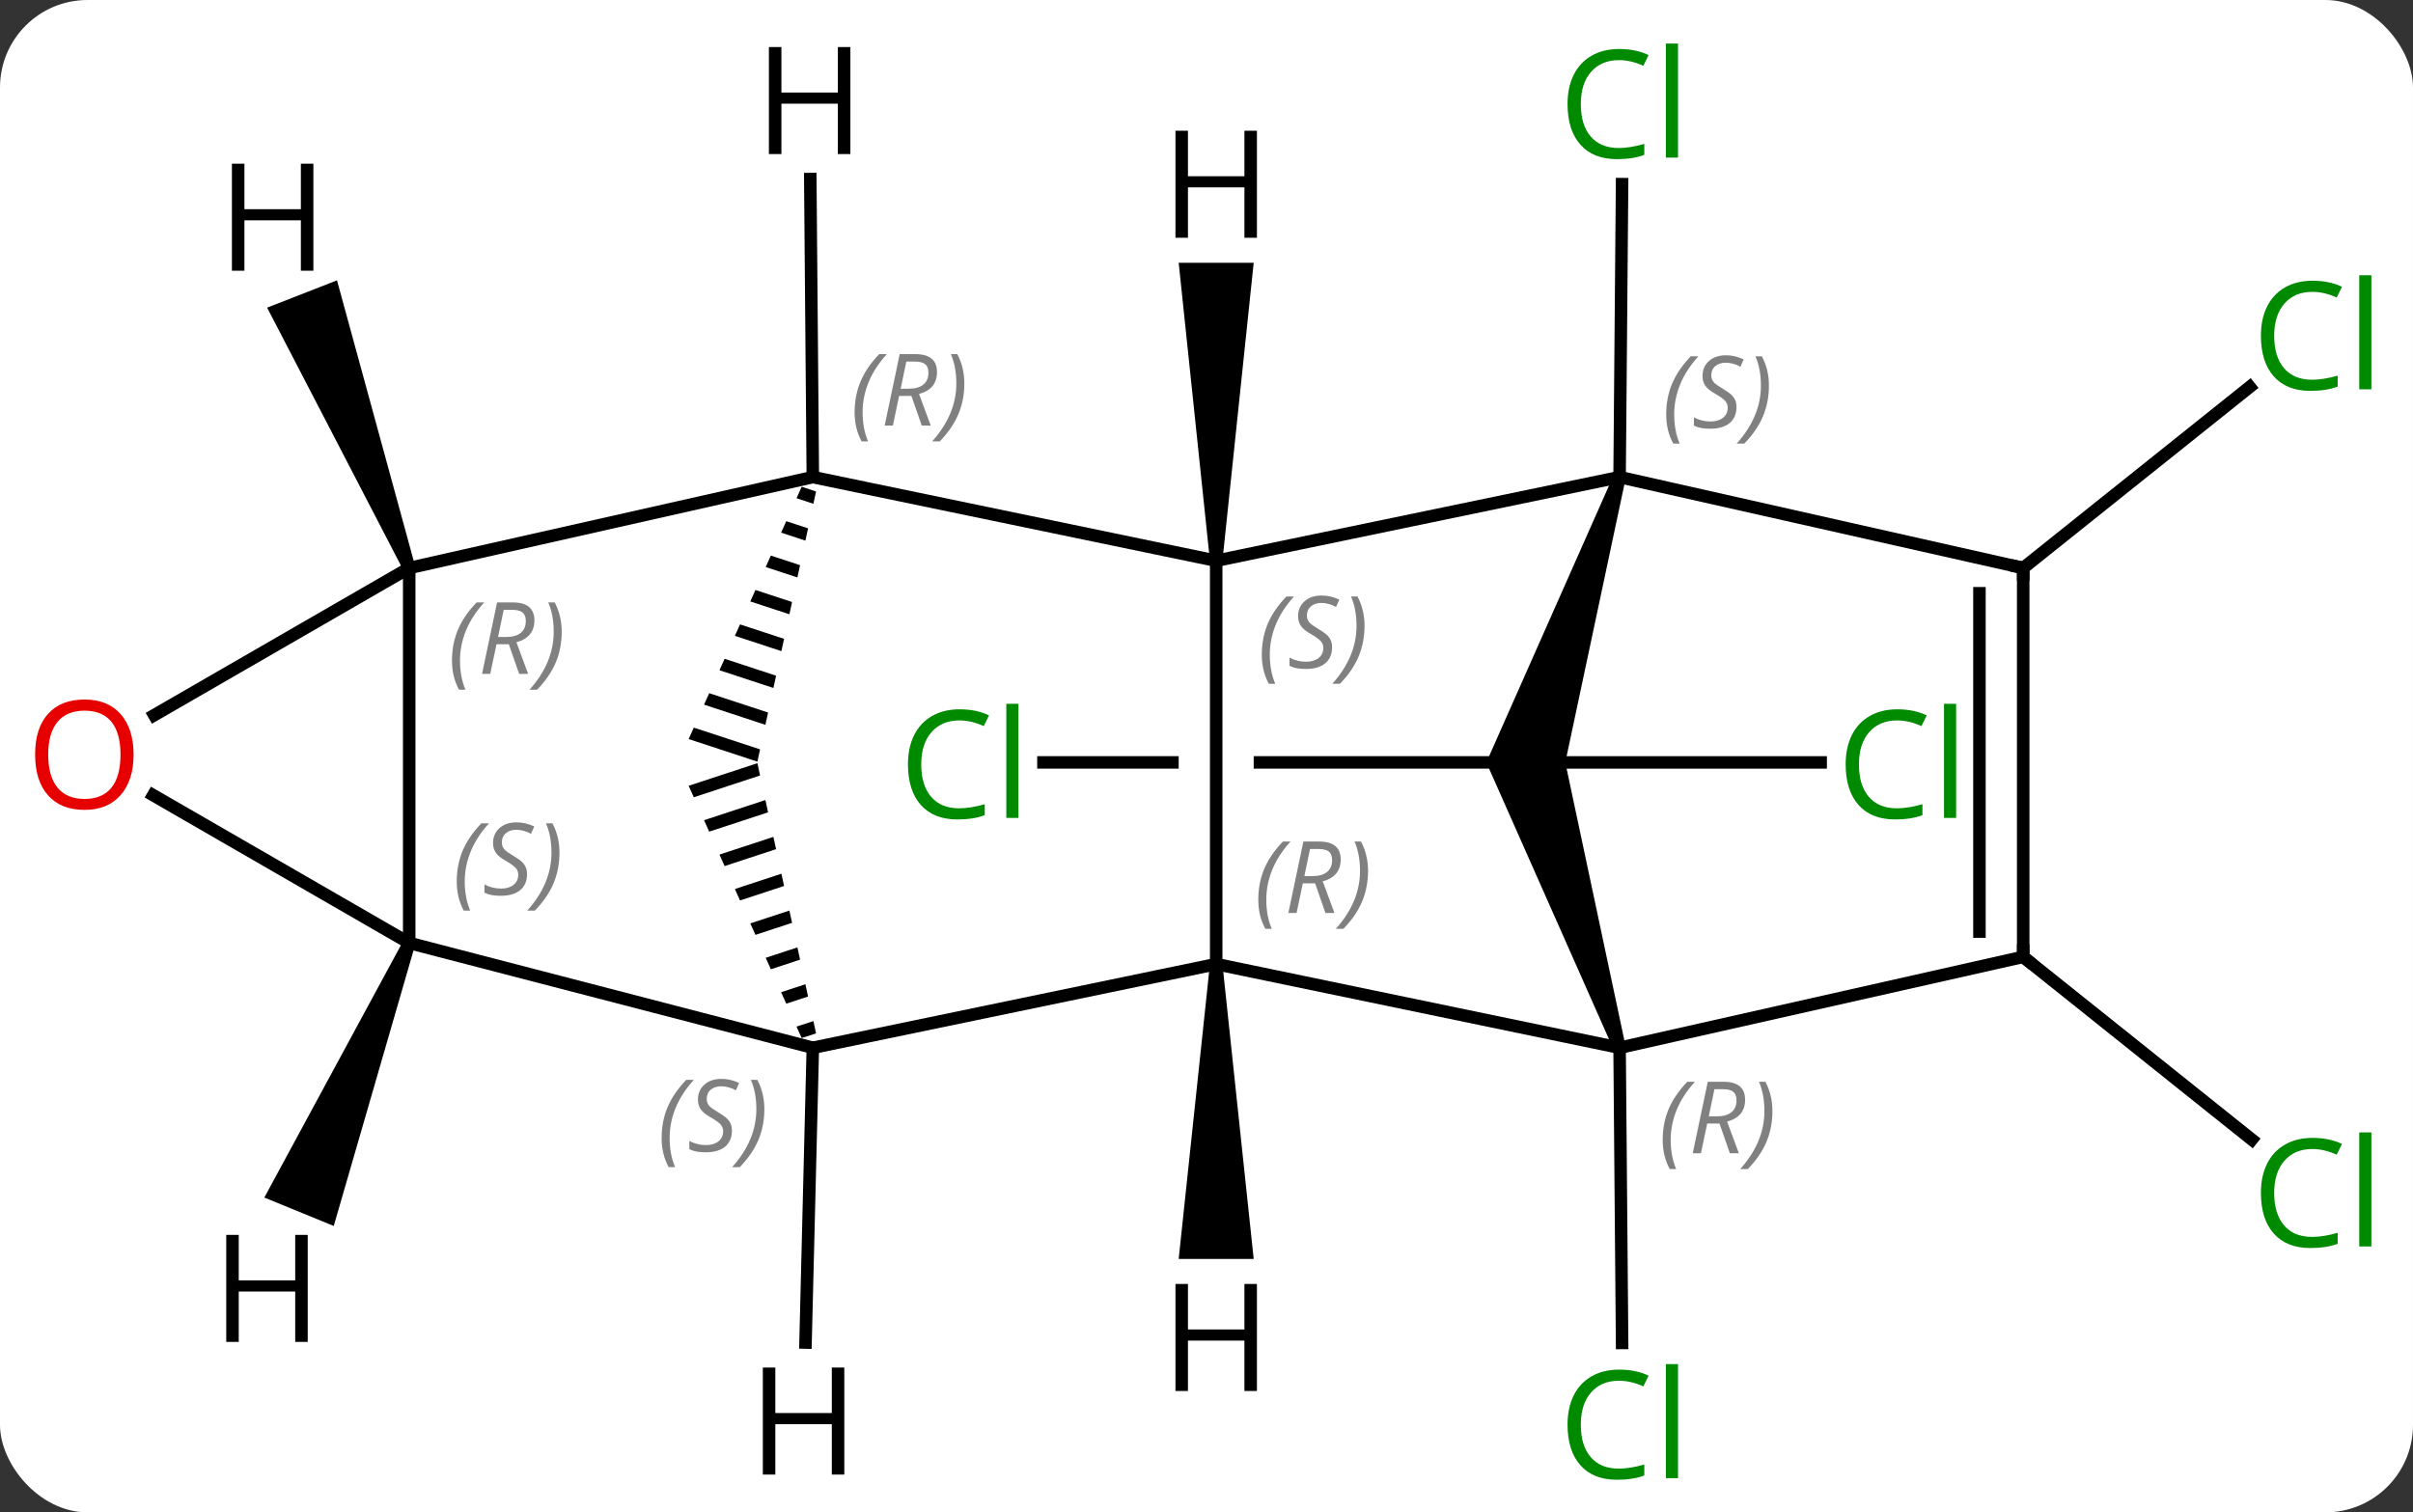 <svg width="193" viewBox="0 0 193 121" style="fill-opacity:1; color-rendering:auto; color-interpolation:auto; text-rendering:auto; stroke:black; stroke-linecap:square; stroke-miterlimit:10; shape-rendering:auto; stroke-opacity:1; fill:black; stroke-dasharray:none; font-weight:normal; stroke-width:1; font-family:'Open Sans'; font-style:normal; stroke-linejoin:miter; font-size:12; stroke-dashoffset:0; image-rendering:auto;" height="121" class="cas-substance-image" xmlns:xlink="http://www.w3.org/1999/xlink" xmlns="http://www.w3.org/2000/svg"><rect x="0" y="0" width="193" height="121" fill="#333333" stroke="none"/><svg class="cas-substance-single-component"><rect y="0" x="0" width="193" stroke="none" ry="7" rx="7" height="121" fill="white" class="cas-substance-group"/><svg y="0" x="0" width="193" viewBox="0 0 193 121" style="fill:black;" height="121" class="cas-substance-single-component-image"><svg><g><clipPath id="clipPath_f57b390a63a94ab994c1e9ed1e2dd2ef1" clipPathUnits="userSpaceOnUse"><path d="M4.275 -19.884 L4.275 19.884 L-1.725 19.884 L-1.725 -19.884 ZM-22.71 -20 L-22.71 20 L29.79 20 L29.79 -20 Z"/></clipPath><g transform="translate(96,61)" style="text-rendering:geometricPrecision; color-rendering:optimizeQuality; color-interpolation:linearRGB; stroke-linecap:butt; image-rendering:optimizeQuality;"><line y2="22.83" y1="46.447" x2="33.54" x1="33.741" style="fill:none;"/><line y2="-22.83" y1="-46.268" x2="33.54" x1="33.739" style="fill:none;"/><line y2="0" y1="0" x2="26.04" x1="49.622" style="fill:none;"/><line y2="0" y1="0" x2="26.04" x1="-12.542" style="fill:none; clip-path:url(#clipPath_f57b390a63a94ab994c1e9ed1e2dd2ef1);"/><line y2="15.555" y1="30.174" x2="65.823" x1="84.106" style="fill:none;"/><line y2="-15.555" y1="-30.042" x2="65.823" x1="83.941" style="fill:none;"/><line y2="-16.134" y1="16.134" x2="1.275" x1="1.275" style="fill:none;"/><line y2="22.83" y1="16.134" x2="33.54" x1="1.275" style="fill:none;"/><line y2="22.83" y1="16.134" x2="-30.987" x1="1.275" style="fill:none;"/><line y2="-22.83" y1="-16.134" x2="33.54" x1="1.275" style="fill:none;"/><line y2="-22.83" y1="-16.134" x2="-30.987" x1="1.275" style="fill:none;"/><path style="stroke:none;" d="M34.015 22.674 L33.065 22.986 L22.882 -0 L26.04 0 L29.198 0 Z"/><line y2="15.555" y1="22.83" x2="65.823" x1="33.54" style="fill:none;"/><line y2="14.445" y1="22.83" x2="-63.27" x1="-30.987" style="fill:none;"/><path style="stroke:none;" d="M-35.42 0.062 L-40.919 1.869 L-40.508 2.787 L-35.207 1.044 L-35.42 0.062 ZM-34.78 3.009 L-39.687 4.622 L-39.276 5.539 L-34.567 3.992 L-34.78 3.009 ZM-34.141 5.957 L-38.454 7.374 L-38.043 8.292 L-33.927 6.939 L-34.141 5.957 ZM-33.501 8.904 L-37.221 10.127 L-37.221 10.127 L-36.81 11.044 L-33.288 9.887 L-33.501 8.904 ZM-32.861 11.852 L-35.988 12.879 L-35.988 12.879 L-35.577 13.797 L-32.648 12.834 L-32.861 11.852 ZM-32.221 14.799 L-34.756 15.632 L-34.345 16.549 L-34.345 16.549 L-32.008 15.781 L-32.008 15.781 L-32.221 14.799 ZM-31.581 17.747 L-33.523 18.384 L-33.112 19.302 L-33.112 19.302 L-31.368 18.729 L-31.368 18.729 L-31.581 17.747 ZM-30.942 20.694 L-32.29 21.137 L-31.879 22.055 L-30.729 21.677 L-30.942 20.694 Z"/><path style="stroke:none;" d="M33.065 -22.986 L34.015 -22.674 L29.198 -0 L26.04 0 L22.882 0 Z"/><line y2="-15.555" y1="-22.83" x2="65.823" x1="33.54" style="fill:none;"/><path style="stroke:none;" d="M-31.879 -22.055 L-32.29 -21.137 L-32.29 -21.137 L-30.942 -20.694 L-30.729 -21.677 L-31.879 -22.055 ZM-33.112 -19.302 L-33.523 -18.384 L-33.523 -18.384 L-31.581 -17.747 L-31.581 -17.747 L-31.368 -18.729 L-31.368 -18.729 L-33.112 -19.302 ZM-34.345 -16.549 L-34.756 -15.632 L-32.221 -14.799 L-32.008 -15.781 L-32.008 -15.781 L-34.345 -16.549 ZM-35.577 -13.797 L-35.988 -12.879 L-35.988 -12.879 L-32.861 -11.852 L-32.861 -11.852 L-32.648 -12.834 L-35.577 -13.797 ZM-36.81 -11.044 L-37.221 -10.127 L-37.221 -10.127 L-33.501 -8.904 L-33.288 -9.887 L-36.81 -11.044 ZM-38.043 -8.292 L-38.454 -7.374 L-38.454 -7.374 L-34.141 -5.957 L-33.927 -6.939 L-38.043 -8.292 ZM-39.276 -5.539 L-39.687 -4.622 L-34.78 -3.009 L-34.78 -3.009 L-34.567 -3.992 L-39.276 -5.539 ZM-40.508 -2.787 L-40.919 -1.869 L-35.42 -0.062 L-35.207 -1.044 L-40.508 -2.787 Z"/><line y2="-15.555" y1="-22.83" x2="-63.27" x1="-30.987" style="fill:none;"/><line y2="-15.555" y1="15.555" x2="65.823" x1="65.823" style="fill:none;"/><line y2="-13.534" y1="13.534" x2="62.323" x1="62.323" style="fill:none;"/><line y2="-15.555" y1="14.445" x2="-63.27" x1="-63.27" style="fill:none;"/><line y2="2.623" y1="14.445" x2="-83.747" x1="-63.27" style="fill:none;"/><line y2="-3.781" y1="-15.555" x2="-83.665" x1="-63.27" style="fill:none;"/><path style="stroke:none;" d="M0.775 16.134 L1.775 16.134 L4.275 39.728 L-1.725 39.728 Z"/><path style="stroke:none;" d="M1.775 -16.134 L0.775 -16.134 L-1.725 -39.978 L4.275 -39.978 Z"/><line y2="46.415" y1="22.83" x2="-31.57" x1="-30.987" style="fill:none;"/><line y2="-46.674" y1="-22.83" x2="-31.19" x1="-30.987" style="fill:none;"/><path style="stroke:none;" d="M-63.733 14.255 L-62.807 14.635 L-69.306 37.088 L-74.858 34.813 Z"/><path style="stroke:none;" d="M-62.804 -15.737 L-63.736 -15.373 L-74.634 -36.386 L-69.046 -38.57 Z"/></g><g transform="translate(96,61)" style="fill:rgb(0,138,0); text-rendering:geometricPrecision; color-rendering:optimizeQuality; image-rendering:optimizeQuality; font-family:'Open Sans'; stroke:rgb(0,138,0); color-interpolation:linearRGB;"><path style="stroke:none;" d="M33.486 49.471 Q32.08 49.471 31.26 50.408 Q30.439 51.346 30.439 52.986 Q30.439 54.658 31.229 55.58 Q32.018 56.502 33.471 56.502 Q34.377 56.502 35.518 56.174 L35.518 57.049 Q34.627 57.392 33.33 57.392 Q31.439 57.392 30.408 56.236 Q29.377 55.08 29.377 52.971 Q29.377 51.642 29.869 50.65 Q30.361 49.658 31.299 49.119 Q32.236 48.58 33.502 48.58 Q34.846 48.58 35.861 49.064 L35.44 49.924 Q34.455 49.471 33.486 49.471 ZM38.213 57.267 L37.244 57.267 L37.244 48.142 L38.213 48.142 L38.213 57.267 Z"/><path style="stroke:none;" d="M33.486 -56.189 Q32.08 -56.189 31.26 -55.252 Q30.439 -54.314 30.439 -52.674 Q30.439 -51.002 31.229 -50.08 Q32.018 -49.158 33.471 -49.158 Q34.377 -49.158 35.518 -49.486 L35.518 -48.611 Q34.627 -48.267 33.33 -48.267 Q31.439 -48.267 30.408 -49.424 Q29.377 -50.58 29.377 -52.689 Q29.377 -54.017 29.869 -55.01 Q30.361 -56.002 31.299 -56.541 Q32.236 -57.08 33.502 -57.08 Q34.846 -57.08 35.861 -56.596 L35.44 -55.736 Q34.455 -56.189 33.486 -56.189 ZM38.213 -48.392 L37.244 -48.392 L37.244 -57.517 L38.213 -57.517 L38.213 -48.392 Z"/><path style="stroke:none;" d="M55.731 -3.359 Q54.325 -3.359 53.505 -2.422 Q52.684 -1.484 52.684 0.156 Q52.684 1.828 53.474 2.75 Q54.263 3.672 55.716 3.672 Q56.622 3.672 57.763 3.344 L57.763 4.219 Q56.872 4.562 55.575 4.562 Q53.684 4.562 52.653 3.406 Q51.622 2.25 51.622 0.141 Q51.622 -1.188 52.114 -2.18 Q52.606 -3.172 53.544 -3.711 Q54.481 -4.25 55.747 -4.25 Q57.091 -4.25 58.106 -3.766 L57.684 -2.906 Q56.7 -3.359 55.731 -3.359 ZM60.458 4.438 L59.489 4.438 L59.489 -4.688 L60.458 -4.688 L60.458 4.438 Z"/><path style="stroke:none;" d="M-19.269 -3.359 Q-20.675 -3.359 -21.495 -2.422 Q-22.316 -1.484 -22.316 0.156 Q-22.316 1.828 -21.526 2.75 Q-20.737 3.672 -19.284 3.672 Q-18.378 3.672 -17.237 3.344 L-17.237 4.219 Q-18.128 4.562 -19.425 4.562 Q-21.316 4.562 -22.347 3.406 Q-23.378 2.25 -23.378 0.141 Q-23.378 -1.188 -22.886 -2.18 Q-22.394 -3.172 -21.456 -3.711 Q-20.519 -4.25 -19.253 -4.25 Q-17.909 -4.25 -16.894 -3.766 L-17.316 -2.906 Q-18.3 -3.359 -19.269 -3.359 ZM-14.542 4.438 L-15.511 4.438 L-15.511 -4.688 L-14.542 -4.688 L-14.542 4.438 Z"/><path style="stroke:none;" d="M88.944 30.931 Q87.538 30.931 86.718 31.868 Q85.897 32.806 85.897 34.446 Q85.897 36.118 86.687 37.04 Q87.476 37.962 88.929 37.962 Q89.835 37.962 90.976 37.634 L90.976 38.509 Q90.085 38.852 88.788 38.852 Q86.897 38.852 85.866 37.696 Q84.835 36.54 84.835 34.431 Q84.835 33.102 85.327 32.11 Q85.819 31.118 86.757 30.579 Q87.694 30.04 88.96 30.04 Q90.304 30.04 91.319 30.524 L90.897 31.384 Q89.913 30.931 88.944 30.931 ZM93.671 38.727 L92.702 38.727 L92.702 29.602 L93.671 29.602 L93.671 38.727 Z"/><path style="stroke:none;" d="M88.944 -37.649 Q87.538 -37.649 86.718 -36.712 Q85.897 -35.774 85.897 -34.134 Q85.897 -32.462 86.687 -31.54 Q87.476 -30.618 88.929 -30.618 Q89.835 -30.618 90.976 -30.946 L90.976 -30.071 Q90.085 -29.727 88.788 -29.727 Q86.897 -29.727 85.866 -30.884 Q84.835 -32.04 84.835 -34.149 Q84.835 -35.477 85.327 -36.47 Q85.819 -37.462 86.757 -38.001 Q87.694 -38.54 88.96 -38.54 Q90.304 -38.54 91.319 -38.056 L90.897 -37.196 Q89.913 -37.649 88.944 -37.649 ZM93.671 -29.852 L92.702 -29.852 L92.702 -38.977 L93.671 -38.977 L93.671 -29.852 Z"/></g><g transform="translate(96,61)" style="font-size:8.4px; fill:gray; text-rendering:geometricPrecision; image-rendering:optimizeQuality; color-rendering:optimizeQuality; font-family:'Open Sans'; font-style:italic; stroke:gray; color-interpolation:linearRGB;"><path style="stroke:none;" d="M4.643 10.986 Q4.643 9.658 5.111 8.533 Q5.58 7.408 6.611 6.33 L7.221 6.33 Q6.252 7.392 5.768 8.564 Q5.283 9.736 5.283 10.971 Q5.283 12.299 5.721 13.314 L5.205 13.314 Q4.643 12.283 4.643 10.986 ZM8.203 9.674 L7.703 12.049 L7.046 12.049 L8.25 6.33 L9.5 6.33 Q11.234 6.33 11.234 7.767 Q11.234 9.127 9.796 9.517 L10.734 12.049 L10.015 12.049 L9.187 9.674 L8.203 9.674 ZM8.781 6.924 Q8.39 8.846 8.328 9.096 L8.984 9.096 Q9.734 9.096 10.14 8.767 Q10.546 8.439 10.546 7.814 Q10.546 7.346 10.289 7.135 Q10.031 6.924 9.437 6.924 L8.781 6.924 ZM13.42 8.674 Q13.42 10.002 12.943 11.135 Q12.467 12.267 11.451 13.314 L10.842 13.314 Q12.779 11.158 12.779 8.674 Q12.779 7.346 12.342 6.33 L12.857 6.33 Q13.42 7.392 13.42 8.674 Z"/><path style="stroke:none;" d="M4.923 -8.619 Q4.923 -9.947 5.391 -11.072 Q5.86 -12.197 6.891 -13.275 L7.501 -13.275 Q6.532 -12.213 6.048 -11.041 Q5.563 -9.869 5.563 -8.635 Q5.563 -7.306 6.001 -6.291 L5.485 -6.291 Q4.923 -7.322 4.923 -8.619 ZM10.545 -9.213 Q10.545 -8.385 9.998 -7.931 Q9.452 -7.478 8.452 -7.478 Q8.045 -7.478 7.733 -7.533 Q7.42 -7.588 7.139 -7.728 L7.139 -8.385 Q7.764 -8.056 8.467 -8.056 Q9.092 -8.056 9.467 -8.353 Q9.842 -8.65 9.842 -9.166 Q9.842 -9.478 9.639 -9.705 Q9.436 -9.931 8.873 -10.26 Q8.28 -10.588 8.053 -10.916 Q7.827 -11.244 7.827 -11.697 Q7.827 -12.431 8.342 -12.892 Q8.858 -13.353 9.702 -13.353 Q10.077 -13.353 10.412 -13.275 Q10.748 -13.197 11.123 -13.025 L10.858 -12.431 Q10.608 -12.588 10.287 -12.674 Q9.967 -12.76 9.702 -12.76 Q9.17 -12.76 8.85 -12.486 Q8.53 -12.213 8.53 -11.744 Q8.53 -11.541 8.6 -11.392 Q8.67 -11.244 8.811 -11.111 Q8.952 -10.978 9.373 -10.728 Q9.936 -10.385 10.139 -10.189 Q10.342 -9.994 10.444 -9.76 Q10.545 -9.525 10.545 -9.213 ZM13.14 -10.931 Q13.14 -9.603 12.663 -8.471 Q12.187 -7.338 11.171 -6.291 L10.562 -6.291 Q12.499 -8.447 12.499 -10.931 Q12.499 -12.26 12.062 -13.275 L12.577 -13.275 Q13.14 -12.213 13.14 -10.931 Z"/><path style="stroke:none;" d="M36.988 30.206 Q36.988 28.878 37.456 27.753 Q37.925 26.628 38.956 25.55 L39.566 25.55 Q38.597 26.613 38.113 27.785 Q37.628 28.956 37.628 30.191 Q37.628 31.519 38.066 32.535 L37.55 32.535 Q36.988 31.503 36.988 30.206 ZM40.548 28.894 L40.048 31.269 L39.391 31.269 L40.594 25.55 L41.844 25.55 Q43.579 25.55 43.579 26.988 Q43.579 28.347 42.141 28.738 L43.079 31.269 L42.36 31.269 L41.532 28.894 L40.548 28.894 ZM41.126 26.144 Q40.735 28.066 40.673 28.316 L41.329 28.316 Q42.079 28.316 42.485 27.988 Q42.891 27.66 42.891 27.035 Q42.891 26.566 42.634 26.355 Q42.376 26.144 41.782 26.144 L41.126 26.144 ZM45.765 27.894 Q45.765 29.222 45.288 30.355 Q44.812 31.488 43.796 32.535 L43.187 32.535 Q45.124 30.378 45.124 27.894 Q45.124 26.566 44.687 25.55 L45.202 25.55 Q45.765 26.613 45.765 27.894 Z"/><path style="stroke:none;" d="M-43.081 30.053 Q-43.081 28.725 -42.612 27.6 Q-42.143 26.475 -41.112 25.397 L-40.502 25.397 Q-41.471 26.459 -41.956 27.631 Q-42.44 28.803 -42.44 30.037 Q-42.44 31.366 -42.002 32.381 L-42.518 32.381 Q-43.081 31.35 -43.081 30.053 ZM-37.458 29.459 Q-37.458 30.287 -38.005 30.741 Q-38.552 31.194 -39.552 31.194 Q-39.958 31.194 -40.27 31.139 Q-40.583 31.084 -40.864 30.944 L-40.864 30.287 Q-40.239 30.616 -39.536 30.616 Q-38.911 30.616 -38.536 30.319 Q-38.161 30.022 -38.161 29.506 Q-38.161 29.194 -38.364 28.967 Q-38.567 28.741 -39.13 28.412 Q-39.724 28.084 -39.95 27.756 Q-40.177 27.428 -40.177 26.975 Q-40.177 26.241 -39.661 25.78 Q-39.145 25.319 -38.302 25.319 Q-37.927 25.319 -37.591 25.397 Q-37.255 25.475 -36.88 25.647 L-37.145 26.241 Q-37.395 26.084 -37.716 25.998 Q-38.036 25.912 -38.302 25.912 Q-38.833 25.912 -39.153 26.186 Q-39.474 26.459 -39.474 26.928 Q-39.474 27.131 -39.403 27.28 Q-39.333 27.428 -39.192 27.561 Q-39.052 27.694 -38.63 27.944 Q-38.067 28.287 -37.864 28.483 Q-37.661 28.678 -37.56 28.912 Q-37.458 29.147 -37.458 29.459 ZM-34.864 27.741 Q-34.864 29.069 -35.34 30.201 Q-35.817 31.334 -36.832 32.381 L-37.442 32.381 Q-35.504 30.225 -35.504 27.741 Q-35.504 26.412 -35.942 25.397 L-35.426 25.397 Q-34.864 26.459 -34.864 27.741 Z"/><path style="stroke:none;" d="M37.268 -27.839 Q37.268 -29.167 37.736 -30.292 Q38.205 -31.417 39.236 -32.495 L39.846 -32.495 Q38.877 -31.433 38.393 -30.261 Q37.908 -29.089 37.908 -27.855 Q37.908 -26.527 38.346 -25.511 L37.83 -25.511 Q37.268 -26.542 37.268 -27.839 ZM42.89 -28.433 Q42.89 -27.605 42.343 -27.152 Q41.797 -26.699 40.797 -26.699 Q40.39 -26.699 40.078 -26.753 Q39.765 -26.808 39.484 -26.949 L39.484 -27.605 Q40.109 -27.277 40.812 -27.277 Q41.437 -27.277 41.812 -27.574 Q42.187 -27.87 42.187 -28.386 Q42.187 -28.699 41.984 -28.925 Q41.781 -29.152 41.218 -29.48 Q40.625 -29.808 40.398 -30.136 Q40.172 -30.464 40.172 -30.917 Q40.172 -31.652 40.687 -32.113 Q41.203 -32.574 42.047 -32.574 Q42.422 -32.574 42.757 -32.495 Q43.093 -32.417 43.468 -32.245 L43.203 -31.652 Q42.953 -31.808 42.632 -31.894 Q42.312 -31.98 42.047 -31.98 Q41.515 -31.98 41.195 -31.706 Q40.875 -31.433 40.875 -30.964 Q40.875 -30.761 40.945 -30.613 Q41.015 -30.464 41.156 -30.331 Q41.297 -30.199 41.718 -29.949 Q42.281 -29.605 42.484 -29.41 Q42.687 -29.214 42.789 -28.98 Q42.89 -28.745 42.89 -28.433 ZM45.485 -30.152 Q45.485 -28.824 45.008 -27.691 Q44.532 -26.558 43.516 -25.511 L42.907 -25.511 Q44.844 -27.667 44.844 -30.152 Q44.844 -31.48 44.407 -32.495 L44.922 -32.495 Q45.485 -31.433 45.485 -30.152 Z"/><path style="stroke:none;" d="M-27.646 -28.011 Q-27.646 -29.339 -27.177 -30.464 Q-26.709 -31.589 -25.677 -32.667 L-25.068 -32.667 Q-26.037 -31.604 -26.521 -30.433 Q-27.006 -29.261 -27.006 -28.026 Q-27.006 -26.698 -26.568 -25.683 L-27.084 -25.683 Q-27.646 -26.714 -27.646 -28.011 ZM-24.086 -29.323 L-24.586 -26.948 L-25.242 -26.948 L-24.039 -32.667 L-22.789 -32.667 Q-21.055 -32.667 -21.055 -31.229 Q-21.055 -29.87 -22.492 -29.479 L-21.555 -26.948 L-22.274 -26.948 L-23.102 -29.323 L-24.086 -29.323 ZM-23.508 -32.073 Q-23.899 -30.151 -23.961 -29.901 L-23.305 -29.901 Q-22.555 -29.901 -22.149 -30.229 Q-21.742 -30.558 -21.742 -31.183 Q-21.742 -31.651 -22 -31.862 Q-22.258 -32.073 -22.852 -32.073 L-23.508 -32.073 ZM-18.869 -30.323 Q-18.869 -28.995 -19.346 -27.862 Q-19.822 -26.729 -20.838 -25.683 L-21.447 -25.683 Q-19.509 -27.839 -19.509 -30.323 Q-19.509 -31.651 -19.947 -32.667 L-19.431 -32.667 Q-18.869 -31.604 -18.869 -30.323 Z"/></g><g transform="translate(96,61)" style="stroke-linecap:butt; font-size:8.4px; text-rendering:geometricPrecision; image-rendering:optimizeQuality; color-rendering:optimizeQuality; font-family:'Open Sans'; font-style:italic; color-interpolation:linearRGB; stroke-miterlimit:5;"><path style="fill:none;" d="M65.823 15.055 L65.823 15.555 L66.213 15.867"/><path style="fill:gray; stroke:none;" d="M-59.468 9.53 Q-59.468 8.202 -59 7.077 Q-58.531 5.952 -57.5 4.874 L-56.89 4.874 Q-57.859 5.936 -58.343 7.108 Q-58.828 8.28 -58.828 9.514 Q-58.828 10.843 -58.39 11.858 L-58.906 11.858 Q-59.468 10.827 -59.468 9.53 ZM-53.846 8.936 Q-53.846 9.764 -54.393 10.218 Q-54.94 10.671 -55.94 10.671 Q-56.346 10.671 -56.658 10.616 Q-56.971 10.561 -57.252 10.421 L-57.252 9.764 Q-56.627 10.093 -55.924 10.093 Q-55.299 10.093 -54.924 9.796 Q-54.549 9.499 -54.549 8.983 Q-54.549 8.671 -54.752 8.444 Q-54.955 8.218 -55.518 7.889 Q-56.111 7.561 -56.338 7.233 Q-56.565 6.905 -56.565 6.452 Q-56.565 5.718 -56.049 5.257 Q-55.533 4.796 -54.69 4.796 Q-54.315 4.796 -53.979 4.874 Q-53.643 4.952 -53.268 5.124 L-53.533 5.718 Q-53.783 5.561 -54.104 5.475 Q-54.424 5.389 -54.69 5.389 Q-55.221 5.389 -55.541 5.663 Q-55.861 5.936 -55.861 6.405 Q-55.861 6.608 -55.791 6.757 Q-55.721 6.905 -55.58 7.038 Q-55.44 7.171 -55.018 7.421 Q-54.455 7.764 -54.252 7.96 Q-54.049 8.155 -53.947 8.389 Q-53.846 8.624 -53.846 8.936 ZM-51.251 7.218 Q-51.251 8.546 -51.728 9.678 Q-52.205 10.811 -53.22 11.858 L-53.83 11.858 Q-51.892 9.702 -51.892 7.218 Q-51.892 5.889 -52.33 4.874 L-51.814 4.874 Q-51.251 5.936 -51.251 7.218 Z"/><path style="fill:none;" d="M65.823 -15.055 L65.823 -15.555 L65.335 -15.665"/><path style="fill:gray; stroke:none;" d="M-59.849 -8.145 Q-59.849 -9.473 -59.38 -10.598 Q-58.911 -11.723 -57.88 -12.802 L-57.271 -12.802 Q-58.239 -11.739 -58.724 -10.567 Q-59.208 -9.395 -59.208 -8.161 Q-59.208 -6.833 -58.771 -5.817 L-59.286 -5.817 Q-59.849 -6.848 -59.849 -8.145 ZM-56.289 -9.458 L-56.789 -7.083 L-57.445 -7.083 L-56.242 -12.802 L-54.992 -12.802 Q-53.258 -12.802 -53.258 -11.364 Q-53.258 -10.005 -54.695 -9.614 L-53.758 -7.083 L-54.476 -7.083 L-55.304 -9.458 L-56.289 -9.458 ZM-55.711 -12.208 Q-56.101 -10.286 -56.164 -10.036 L-55.508 -10.036 Q-54.758 -10.036 -54.351 -10.364 Q-53.945 -10.692 -53.945 -11.317 Q-53.945 -11.786 -54.203 -11.997 Q-54.461 -12.208 -55.054 -12.208 L-55.711 -12.208 ZM-51.072 -10.458 Q-51.072 -9.13 -51.548 -7.997 Q-52.025 -6.864 -53.04 -5.817 L-53.65 -5.817 Q-51.712 -7.973 -51.712 -10.458 Q-51.712 -11.786 -52.15 -12.802 L-51.634 -12.802 Q-51.072 -11.739 -51.072 -10.458 Z"/></g><g transform="translate(96,61)" style="stroke-linecap:butt; fill:rgb(230,0,0); text-rendering:geometricPrecision; color-rendering:optimizeQuality; image-rendering:optimizeQuality; font-family:'Open Sans'; stroke:rgb(230,0,0); color-interpolation:linearRGB; stroke-miterlimit:5;"><path style="stroke:none;" d="M-85.316 -0.625 Q-85.316 1.437 -86.355 2.617 Q-87.394 3.797 -89.237 3.797 Q-91.128 3.797 -92.159 2.632 Q-93.191 1.468 -93.191 -0.641 Q-93.191 -2.735 -92.159 -3.883 Q-91.128 -5.032 -89.237 -5.032 Q-87.378 -5.032 -86.347 -3.86 Q-85.316 -2.688 -85.316 -0.625 ZM-92.144 -0.625 Q-92.144 1.109 -91.401 2.015 Q-90.659 2.922 -89.237 2.922 Q-87.816 2.922 -87.089 2.023 Q-86.362 1.125 -86.362 -0.625 Q-86.362 -2.36 -87.089 -3.25 Q-87.816 -4.141 -89.237 -4.141 Q-90.659 -4.141 -91.401 -3.243 Q-92.144 -2.344 -92.144 -0.625 Z"/><path style="fill:black; stroke:none;" d="M4.533 50.29 L3.533 50.29 L3.533 46.259 L-0.983 46.259 L-0.983 50.29 L-1.983 50.29 L-1.983 41.728 L-0.983 41.728 L-0.983 45.368 L3.533 45.368 L3.533 41.728 L4.533 41.728 L4.533 50.29 Z"/><path style="fill:black; stroke:none;" d="M4.533 -41.978 L3.533 -41.978 L3.533 -46.009 L-0.983 -46.009 L-0.983 -41.978 L-1.983 -41.978 L-1.983 -50.54 L-0.983 -50.54 L-0.983 -46.9 L3.533 -46.9 L3.533 -50.54 L4.533 -50.54 L4.533 -41.978 Z"/><path style="fill:black; stroke:none;" d="M-28.47 56.977 L-29.47 56.977 L-29.47 52.946 L-33.986 52.946 L-33.986 56.977 L-34.986 56.977 L-34.986 48.415 L-33.986 48.415 L-33.986 52.055 L-29.47 52.055 L-29.47 48.415 L-28.47 48.415 L-28.47 56.977 Z"/><path style="fill:black; stroke:none;" d="M-27.984 -48.674 L-28.984 -48.674 L-28.984 -52.705 L-33.5 -52.705 L-33.5 -48.674 L-34.5 -48.674 L-34.5 -57.236 L-33.5 -57.236 L-33.5 -53.596 L-28.984 -53.596 L-28.984 -57.236 L-27.984 -57.236 L-27.984 -48.674 Z"/><path style="fill:black; stroke:none;" d="M-71.388 46.363 L-72.388 46.363 L-72.388 42.332 L-76.904 42.332 L-76.904 46.363 L-77.904 46.363 L-77.904 37.801 L-76.904 37.801 L-76.904 41.441 L-72.388 41.441 L-72.388 37.801 L-71.388 37.801 L-71.388 46.363 Z"/><path style="fill:black; stroke:none;" d="M-70.935 -39.341 L-71.935 -39.341 L-71.935 -43.372 L-76.451 -43.372 L-76.451 -39.341 L-77.451 -39.341 L-77.451 -47.903 L-76.451 -47.903 L-76.451 -44.263 L-71.935 -44.263 L-71.935 -47.903 L-70.935 -47.903 L-70.935 -39.341 Z"/></g></g></svg></svg></svg></svg>
